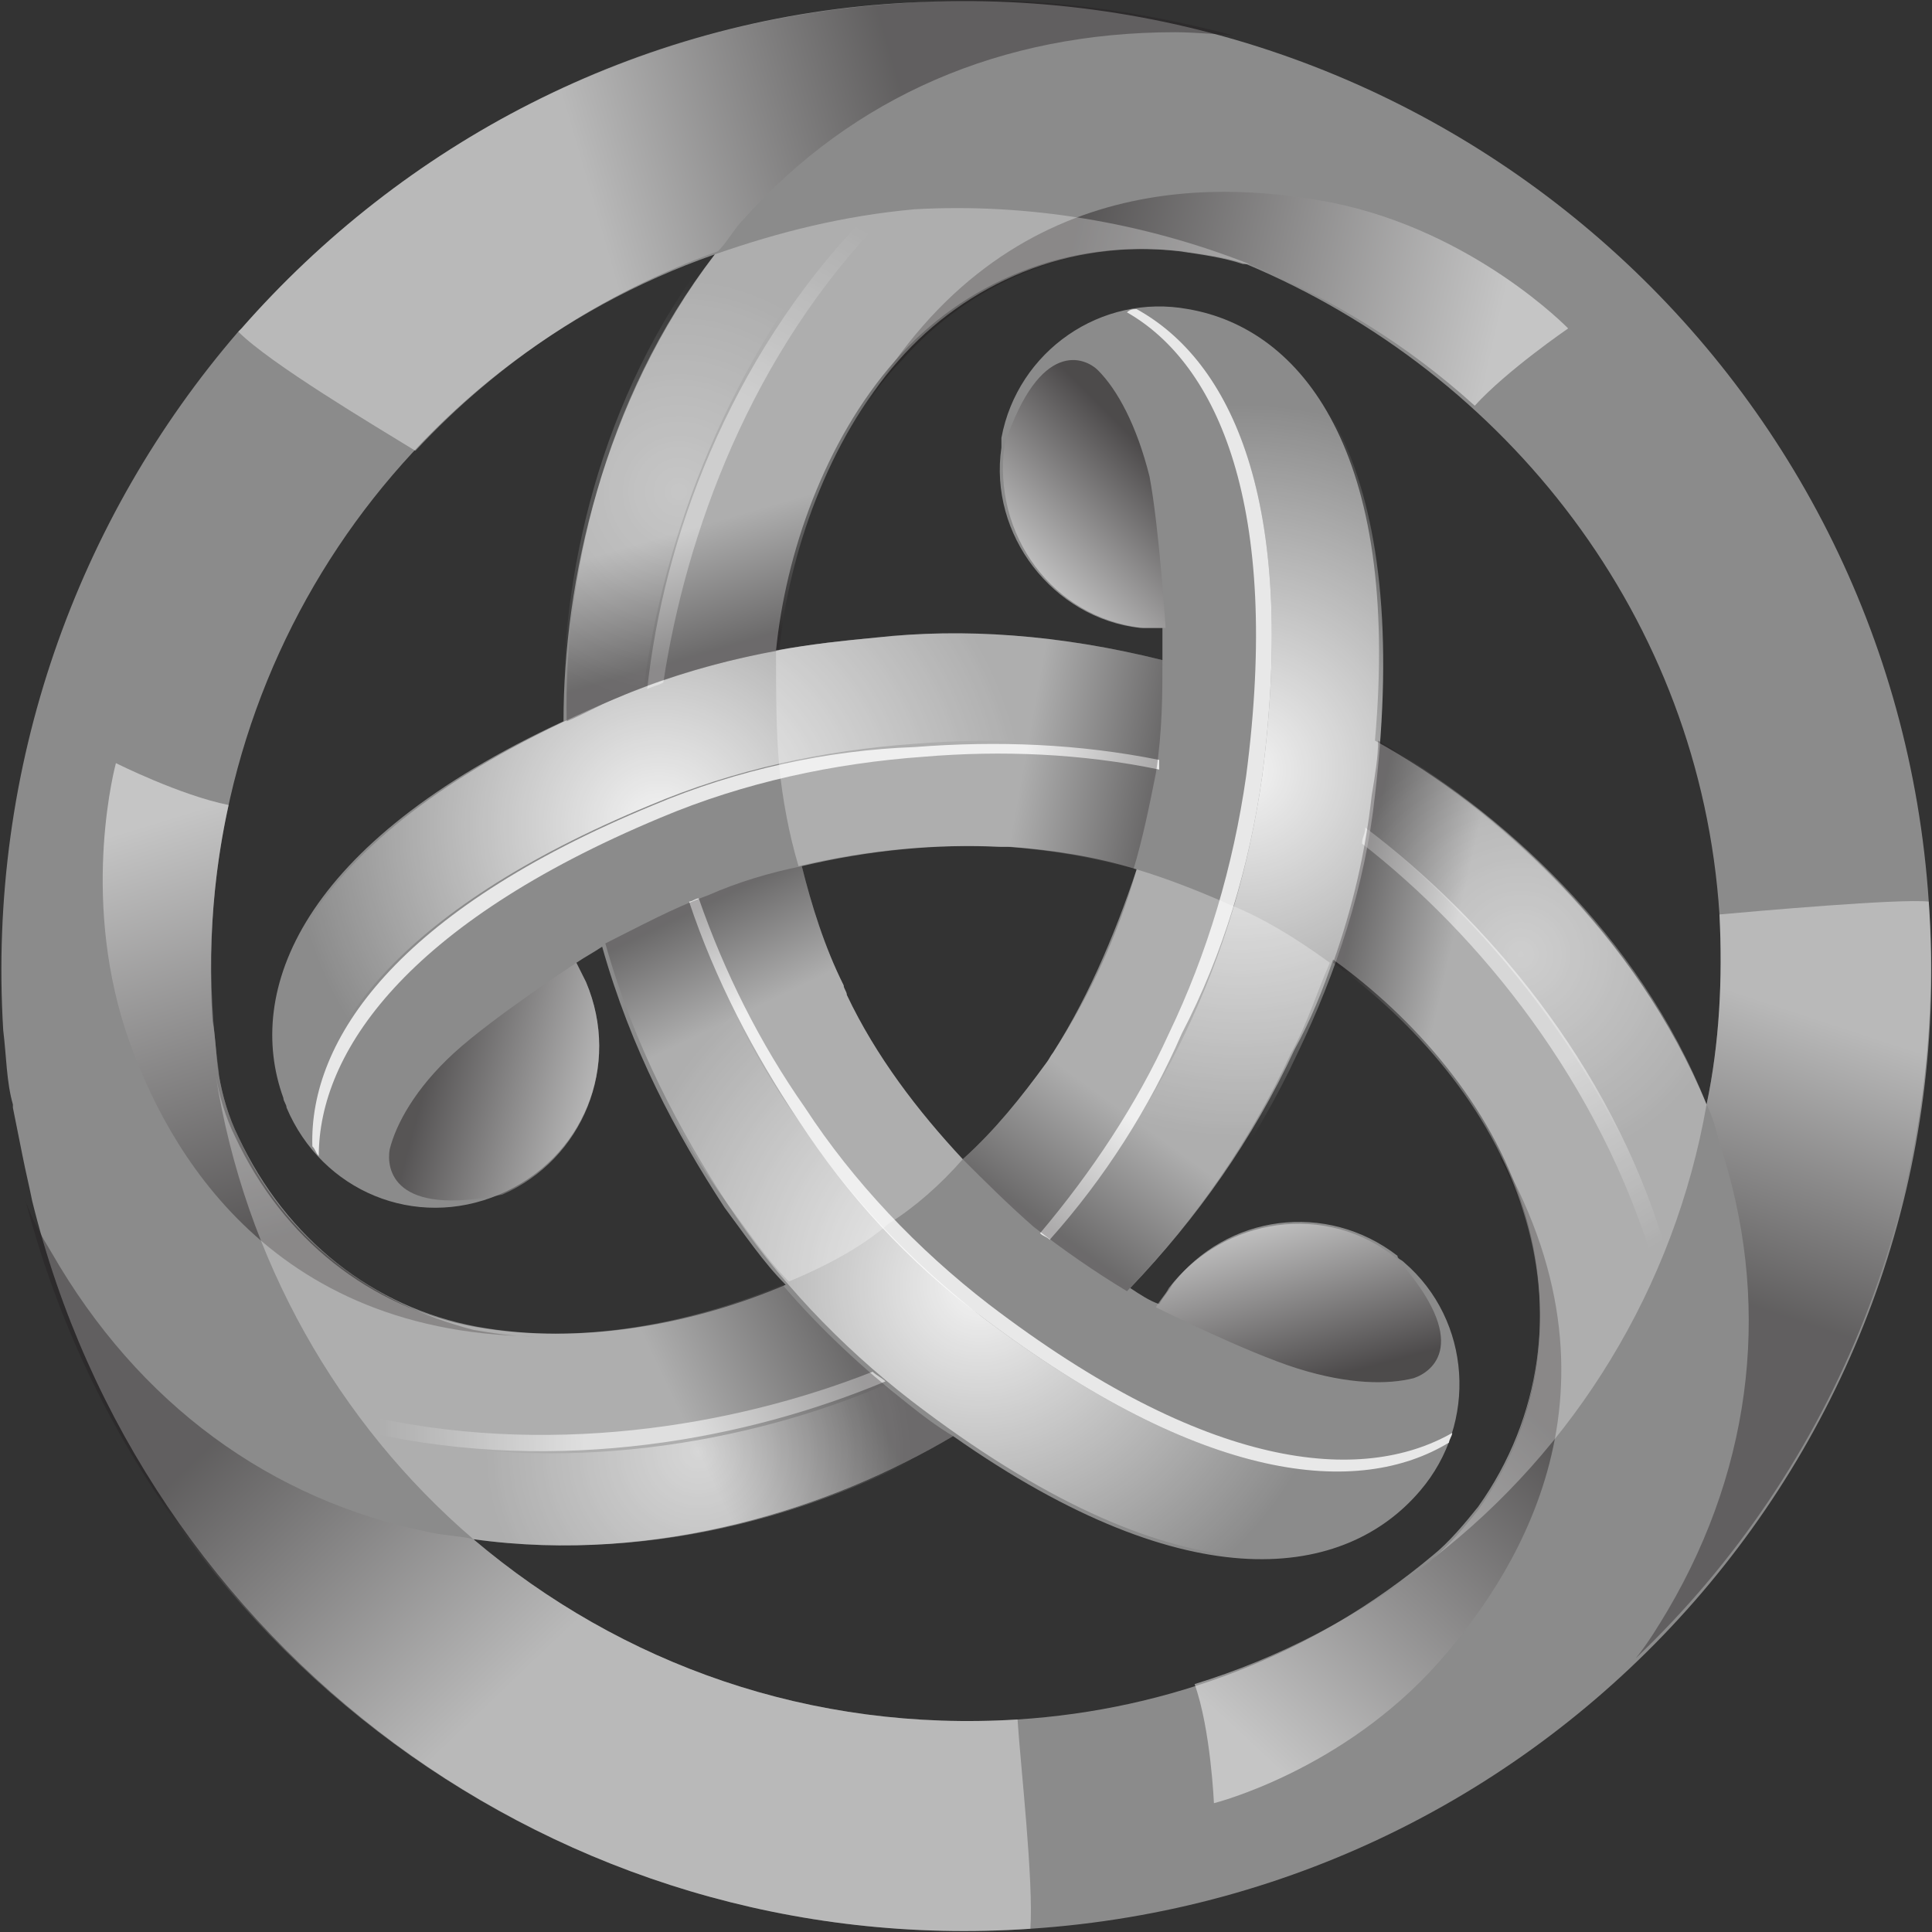 <svg width="40" height="40" viewBox="0 0 40 40" fill="none" xmlns="http://www.w3.org/2000/svg">
<rect x="0" y="0" width="40" height="40" fill="#333333" stroke="none"/>
<g clip-path="url(#clip0_4853_473)">
<path d="M39.933 18.667C39.2 7.667 29.667 -0.667 18.6 0.067C13.133 0.4 8.333 3 5 6.8L4.933 6.867C1.6 10.733 -0.267 15.867 0.067 21.333C0.133 21.867 0.133 22.4 0.267 22.867V22.933C0.333 23.267 0.4 23.6 0.467 23.933C0.533 24.267 0.6 24.533 0.667 24.867C2.933 34.067 11.533 40.6 21.333 39.933C32.4 39.2 40.733 29.667 39.933 18.667ZM35.6 18.933C35.667 20.267 35.6 21.6 35.333 22.867C33.867 19.333 31 16.733 28.467 15.333C29 9.333 26.933 6.8 24.6 6.4C22.8 6.067 21.067 7.267 20.733 9.067C20.733 9.133 20.733 9.2 20.733 9.267C20.467 11.067 21.8 12.8 23.6 13C23.733 13 23.933 13 24.067 13C24.067 13.2 24.067 13.4 24.067 13.667C21.933 13.133 19.933 13 18.133 13.2C17.467 13.267 16.8 13.333 16.067 13.467C16.267 11.467 17.067 9.133 18.533 7.467C19.933 5.867 22.067 4.933 24.4 5.2C24.867 5.267 25.333 5.333 25.733 5.467H25.8C31.2 7.733 35.2 12.8 35.6 18.933ZM21.667 22C21.133 22.733 20.6 23.4 19.933 24C19 23 18.133 21.867 17.533 20.6C17.533 20.533 17.467 20.467 17.467 20.4C17.067 19.6 16.8 18.733 16.6 17.933C18 17.6 19.4 17.467 20.733 17.533H20.933C21.8 17.6 22.667 17.733 23.533 18C23.067 19.4 22.467 20.8 21.667 22ZM14.8 5.267C12.467 8.333 11.667 12.067 11.667 14.933C6.2 17.467 5.067 20.533 5.867 22.733C5.867 22.8 5.933 22.867 5.933 22.933C6.667 24.667 8.6 25.467 10.333 24.733C12.067 24 12.867 22.067 12.133 20.333C12.067 20.2 12 20.067 11.933 19.933C12.133 19.8 12.267 19.733 12.467 19.6C13.067 21.733 14 23.467 15 25C15.4 25.533 15.8 26.133 16.267 26.6C14.4 27.4 12.067 27.867 9.867 27.467C7.733 27.067 5.933 25.667 4.933 23.533C4.733 23.133 4.6 22.667 4.533 22.267C4.467 21.867 4.467 21.467 4.4 21.133C3.933 13.867 8.333 7.533 14.8 5.267ZM21.067 35.6C16.8 35.867 12.867 34.467 9.8 31.867C13.6 32.4 17.267 31.2 19.733 29.733C24.667 33.2 27.867 32.667 29.4 30.867C30.6 29.467 30.467 27.333 29.067 26.133C29 26.067 28.933 26.067 28.933 26C27.467 24.867 25.4 25.133 24.267 26.6C24.2 26.733 24.067 26.867 24 27C23.8 26.933 23.6 26.8 23.4 26.667C24.8 25.2 25.933 23.6 26.8 21.733C27.133 21.133 27.4 20.467 27.6 19.867C29.267 21.067 30.867 22.867 31.533 25C32.2 27.067 31.933 29.333 30.6 31.2C30.333 31.533 30 31.933 29.667 32.2C27.2 34.267 24.2 35.4 21.067 35.6Z" fill="#8B8B8B"/>
<path opacity="0.9" d="M24.667 6.4C24.267 6.333 23.933 6.333 23.533 6.4C25.467 7.467 26.867 10.333 26.133 16.067C25.867 17.933 25.333 19.733 24.533 21.4C23.8 22.933 22.867 24.333 21.8 25.667C22.333 26.067 22.867 26.4 23.467 26.733C24.867 25.267 26 23.667 26.867 21.8C27.667 20.133 28.267 18.333 28.467 16.467C29.267 9.667 27.133 6.867 24.667 6.4Z" fill="url(#paint0_radial_4853_473)"/>
<path opacity="0.8" d="M26.133 16.067C26.867 10.333 25.467 7.467 23.533 6.4C23.467 6.4 23.4 6.4 23.333 6.467C25.2 7.533 26.533 10.467 25.8 16.067C25.533 17.933 25 19.733 24.2 21.4C23.533 22.867 22.6 24.267 21.533 25.533C21.6 25.6 21.667 25.6 21.733 25.667C22.867 24.4 23.8 22.933 24.467 21.4C25.333 19.733 25.867 17.933 26.133 16.067Z" fill="white"/>
<path opacity="0.5" d="M18.867 29.067C18.667 28.933 18.533 28.8 18.333 28.667C15.533 29.867 11.6 30.6 7.733 29.667C8.333 30.467 9.067 31.2 9.867 31.867C13.667 32.4 17.333 31.2 19.8 29.733C19.467 29.467 19.133 29.267 18.867 29.067Z" fill="url(#paint1_radial_4853_473)"/>
<path opacity="0.6" d="M18.333 28.6C18.267 28.533 18.133 28.467 18.067 28.4C15.2 29.533 11.267 30.2 7.4 29.267C7.467 29.4 7.6 29.533 7.667 29.667C11.6 30.533 15.467 29.8 18.333 28.6Z" fill="url(#paint2_linear_4853_473)"/>
<path opacity="0.9" d="M5.867 22.733C5.867 22.8 5.933 22.867 5.933 22.933C6.067 23.267 6.2 23.533 6.4 23.733C6.333 21.533 8.133 18.867 13.467 16.667C15.2 15.933 17.067 15.533 18.933 15.4C20.6 15.267 22.333 15.333 24 15.667C24.067 14.933 24.133 14.267 24.133 13.667C22.2 13.2 20.2 13 18.2 13.2C16.333 13.333 14.467 13.733 12.733 14.467C6.4 17.133 5.067 20.4 5.867 22.733Z" fill="url(#paint3_radial_4853_473)"/>
<path opacity="0.8" d="M13.533 16.667C8.2 18.867 6.4 21.533 6.467 23.733C6.533 23.8 6.533 23.867 6.6 23.933C6.6 21.8 8.4 19.133 13.667 16.933C15.4 16.2 17.267 15.8 19.133 15.667C20.733 15.533 22.4 15.6 24 15.933C24 15.867 24 15.8 24 15.733C22.333 15.4 20.667 15.333 18.933 15.467C17.133 15.533 15.267 15.933 13.533 16.667Z" fill="white"/>
<path opacity="0.4" d="M28.4 16.467C28.4 16.667 28.333 16.933 28.267 17.133C30.667 19 33.267 22 34.467 25.8C34.867 24.867 35.133 23.867 35.333 22.867C33.867 19.333 31 16.8 28.467 15.333C28.467 15.733 28.467 16.067 28.4 16.467Z" fill="url(#paint4_radial_4853_473)"/>
<path opacity="0.5" d="M28.267 17.133C28.267 17.267 28.2 17.333 28.2 17.467C30.6 19.333 33.133 22.4 34.267 26.267C34.333 26.133 34.4 26 34.467 25.8C33.333 22 30.733 19 28.267 17.133Z" fill="url(#paint5_linear_4853_473)"/>
<path opacity="0.9" d="M29.4 30.867C29.667 30.6 29.867 30.267 30 29.867C28.133 31 24.933 30.733 20.333 27.267C18.867 26.133 17.533 24.733 16.533 23.2C15.533 21.8 14.8 20.267 14.267 18.667C13.6 18.933 13 19.267 12.467 19.533C13 21.467 13.867 23.267 15.067 24.933C16.067 26.467 17.4 27.867 18.867 29C24.333 33.2 27.8 32.733 29.4 30.867Z" fill="url(#paint6_radial_4853_473)"/>
<path opacity="0.8" d="M20.333 27.267C24.933 30.733 28.133 31 30 29.867C30 29.8 30.067 29.733 30.067 29.667C28.2 30.733 25 30.467 20.467 27C19 25.867 17.667 24.467 16.667 22.933C15.733 21.6 15 20.133 14.467 18.6C14.4 18.6 14.333 18.667 14.267 18.667C14.8 20.267 15.6 21.8 16.533 23.2C17.533 24.733 18.8 26.133 20.333 27.267Z" fill="white"/>
<path opacity="0.3" d="M12.733 14.467C12.933 14.4 13.133 14.333 13.333 14.2C13.733 11.2 15.067 7.4 17.733 4.467C16.733 4.6 15.733 4.867 14.733 5.2C12.4 8.2 11.6 12 11.667 14.867C12.067 14.8 12.4 14.6 12.733 14.467Z" fill="url(#paint7_radial_4853_473)"/>
<path opacity="0.4" d="M13.4 14.267C13.533 14.2 13.6 14.2 13.733 14.133C14.2 11.067 15.533 7.333 18.333 4.467C18.2 4.467 18 4.533 17.867 4.533C15.067 7.467 13.733 11.2 13.4 14.267Z" fill="url(#paint8_linear_4853_473)"/>
<path opacity="0.4" d="M18.667 0.067C13.133 0.4 8.333 3 5 6.8L4.933 6.867C5.6 7.533 7.733 8.8 8.6 9.333C10.333 7.467 12.467 6.067 14.867 5.2C15.067 5 15.2 4.733 15.4 4.533C17.667 2 20.733 0.667 24.333 0.667C24.733 0.667 25.533 0.733 25.533 0.733C23.267 0.133 20.933 -0.133 18.667 0.067Z" fill="url(#paint9_linear_4853_473)"/>
<path opacity="0.4" d="M21.067 35.6C16.8 35.867 12.867 34.467 9.8 31.867C9.533 31.8 9.267 31.8 8.933 31.733C5.6 31.067 2.867 29.067 1.067 25.933C0.867 25.6 0.667 25.267 0.533 24.867C2.933 34.067 11.533 40.6 21.333 39.933C21.4 38.933 21.133 36.6 21.067 35.6Z" fill="url(#paint10_linear_4853_473)"/>
<path opacity="0.4" d="M39.933 18.667C39.333 18.6 36.333 18.867 35.6 18.933C35.667 20.267 35.6 21.6 35.333 22.867C35.467 23.133 35.533 23.4 35.6 23.667C36.667 26.867 36.333 30.267 34.533 33.333C34.333 33.667 34.133 34 33.867 34.333C38 30.4 40.333 24.733 39.933 18.667Z" fill="url(#paint11_linear_4853_473)"/>
<path opacity="0.5" d="M24.467 5.2C24.933 5.267 25.4 5.333 25.8 5.467H25.867C27.6 6.2 29.133 7.133 30.533 8.4C31.2 7.667 32.467 6.8 32.467 6.8C32.467 6.8 30.533 4.8 27.6 4.2C25.533 3.8 20.867 3.333 17.933 8.4C18.133 8.067 18.4 7.733 18.667 7.467C20.067 5.867 22.2 4.933 24.467 5.2Z" fill="url(#paint12_linear_4853_473)"/>
<path opacity="0.5" d="M30.6 31.267C30.333 31.6 30 32 29.667 32.267C29.667 32.267 29.667 32.267 29.6 32.333C28.133 33.467 26.467 34.333 24.733 34.867C25.067 35.8 25.133 37.333 25.133 37.333C25.133 37.333 27.8 36.667 29.8 34.4C31.2 32.8 33.933 29 31.067 23.933C31.067 23.933 31.067 23.933 31.067 24C31.267 24.333 31.4 24.733 31.533 25.067C32.2 27.067 31.933 29.4 30.6 31.267Z" fill="url(#paint13_linear_4853_473)"/>
<path opacity="0.5" d="M4.933 23.533C4.733 23.133 4.6 22.667 4.533 22.267V22.2C4.267 20.333 4.333 18.467 4.733 16.667C3.733 16.467 2.4 15.8 2.4 15.8C2.4 15.8 1.667 18.467 2.6 21.333C3.267 23.333 5.267 27.6 11.067 27.667C11.067 27.667 11.067 27.667 11 27.667C10.6 27.667 10.2 27.6 9.8 27.533C7.733 27 5.867 25.667 4.933 23.533Z" fill="url(#paint14_linear_4853_473)"/>
<path opacity="0.6" d="M23.667 13C23.8 13 24 13 24.133 13C24.133 13 24 10.933 23.8 9.867C23.533 8.8 23.133 8.067 22.733 7.667C22.467 7.4 21.533 7 20.8 9.2C20.533 11.067 21.8 12.8 23.667 13Z" fill="url(#paint15_linear_4853_473)"/>
<path opacity="0.5" d="M12.133 20.333C12.067 20.2 12 20.067 11.933 19.933C11.933 19.933 10.2 21.067 9.4 21.8C8.6 22.533 8.2 23.267 8.067 23.8C8 24.2 8.133 25.2 10.4 24.733C12.067 24 12.867 22.067 12.133 20.333Z" fill="url(#paint16_linear_4853_473)"/>
<path opacity="0.6" d="M24.2 26.667C24.133 26.8 24 26.933 23.933 27.067C23.933 27.067 25.8 28 26.867 28.334C27.933 28.667 28.733 28.667 29.267 28.534C29.667 28.4 30.467 27.8 28.933 26.067C27.467 24.867 25.333 25.2 24.2 26.667Z" fill="url(#paint17_linear_4853_473)"/>
<path opacity="0.3" d="M23.533 18C23.133 19.4 22.533 20.667 21.8 21.8C21.733 21.867 21.733 21.933 21.667 22C21.133 22.733 20.6 23.4 19.933 24C20.4 24.467 20.867 24.933 21.4 25.4C22 25.867 22.667 26.333 23.333 26.733C24.733 25.267 25.867 23.667 26.733 21.8C27.067 21.2 27.267 20.533 27.533 19.933C26.8 19.4 26.133 19 25.467 18.733C24.867 18.467 24.2 18.2 23.533 18Z" fill="url(#paint18_linear_4853_473)"/>
<path opacity="0.3" d="M9.8 31.867C13.6 32.4 17.267 31.2 19.733 29.733C19.4 29.533 19.133 29.333 18.8 29.067C17.867 28.333 17 27.533 16.2 26.6C14.333 27.4 12 27.867 9.8 27.467C7.667 27.067 5.867 25.667 4.867 23.533C4.667 23.133 4.533 22.667 4.467 22.267C5.067 26.067 7 29.467 9.8 31.867Z" fill="url(#paint19_linear_4853_473)"/>
<path opacity="0.3" d="M19.933 24C19 23 18.133 21.867 17.533 20.6C17.533 20.533 17.467 20.467 17.467 20.4C17.067 19.6 16.8 18.733 16.6 17.933C15.933 18.067 15.267 18.267 14.667 18.533C13.933 18.8 13.2 19.2 12.533 19.533C13.133 21.667 14.067 23.4 15.067 24.933C15.467 25.467 15.867 26.067 16.333 26.533C17.133 26.2 17.867 25.8 18.4 25.333C18.933 25 19.467 24.533 19.933 24Z" fill="url(#paint20_linear_4853_473)"/>
<path opacity="0.3" d="M14.8 5.267C12.467 8.267 11.667 12.067 11.733 14.933C12.067 14.8 12.4 14.6 12.733 14.467C13.8 14 15 13.667 16.133 13.467C16.333 11.467 17.133 9.133 18.6 7.467C20 5.867 22.133 4.933 24.467 5.2C24.933 5.267 25.4 5.333 25.8 5.467H25.867C23.667 4.6 21.267 4.2 18.933 4.333C17.467 4.467 16.133 4.8 14.8 5.267Z" fill="url(#paint21_linear_4853_473)"/>
<path opacity="0.3" d="M35.333 22.867C33.933 19.333 31.067 16.8 28.533 15.333C28.533 15.667 28.467 16.067 28.4 16.467C28.267 17.667 28 18.8 27.6 19.933C29.267 21.133 30.867 22.933 31.533 25.067C32.2 27.133 31.933 29.4 30.6 31.267C30.333 31.6 30 32 29.667 32.267C32.6 30 34.667 26.667 35.333 22.867Z" fill="url(#paint22_linear_4853_473)"/>
<path opacity="0.3" d="M16.133 15.867C16.2 16.533 16.333 17.267 16.533 17.933C17.933 17.6 19.333 17.467 20.667 17.533H20.867C21.733 17.6 22.6 17.733 23.467 18C23.667 17.333 23.8 16.667 23.933 16C24.067 15.133 24.067 14.333 24.067 13.667C21.933 13.133 19.933 13 18.133 13.2C17.467 13.267 16.8 13.333 16.067 13.467C16.067 14.333 16.067 15.133 16.133 15.867Z" fill="url(#paint23_linear_4853_473)"/>
</g>
<defs>
<radialGradient id="paint0_radial_4853_473" cx="0" cy="0" r="1" gradientUnits="userSpaceOnUse" gradientTransform="translate(25.7 15.95) scale(7.605)">
<stop stop-color="white"/>
<stop offset="1" stop-color="white" stop-opacity="0"/>
</radialGradient>
<radialGradient id="paint1_radial_4853_473" cx="0" cy="0" r="1" gradientUnits="userSpaceOnUse" gradientTransform="translate(14.458 30.056) scale(4.426)">
<stop stop-color="white"/>
<stop offset="1" stop-color="white" stop-opacity="0"/>
</radialGradient>
<linearGradient id="paint2_linear_4853_473" x1="7.82" y1="29.309" x2="12.085" y2="29.251" gradientUnits="userSpaceOnUse">
<stop stop-color="white" stop-opacity="0"/>
<stop offset="1" stop-color="white"/>
</linearGradient>
<radialGradient id="paint3_radial_4853_473" cx="0" cy="0" r="1" gradientUnits="userSpaceOnUse" gradientTransform="translate(13.648 17.083) rotate(-120) scale(7.605)">
<stop stop-color="white"/>
<stop offset="1" stop-color="white" stop-opacity="0"/>
</radialGradient>
<radialGradient id="paint4_radial_4853_473" cx="0" cy="0" r="1" gradientUnits="userSpaceOnUse" gradientTransform="translate(31.485 19.768) rotate(-120) scale(4.426)">
<stop stop-color="white"/>
<stop offset="1" stop-color="white" stop-opacity="0"/>
</radialGradient>
<linearGradient id="paint5_linear_4853_473" x1="34.148" y1="25.891" x2="31.965" y2="22.227" gradientUnits="userSpaceOnUse">
<stop stop-color="white" stop-opacity="0"/>
<stop offset="1" stop-color="white"/>
</linearGradient>
<radialGradient id="paint6_radial_4853_473" cx="0" cy="0" r="1" gradientUnits="userSpaceOnUse" gradientTransform="translate(20.289 26.61) rotate(120) scale(7.605)">
<stop stop-color="white"/>
<stop offset="1" stop-color="white" stop-opacity="0"/>
</radialGradient>
<radialGradient id="paint7_radial_4853_473" cx="0" cy="0" r="1" gradientUnits="userSpaceOnUse" gradientTransform="translate(14.055 10.178) rotate(120) scale(4.426)">
<stop stop-color="white"/>
<stop offset="1" stop-color="white" stop-opacity="0"/>
</radialGradient>
<linearGradient id="paint8_linear_4853_473" x1="18.017" y1="4.793" x2="15.938" y2="8.518" gradientUnits="userSpaceOnUse">
<stop stop-color="white" stop-opacity="0"/>
<stop offset="1" stop-color="white"/>
</linearGradient>
<linearGradient id="paint9_linear_4853_473" x1="18.951" y1="2.904" x2="12.434" y2="4.8" gradientUnits="userSpaceOnUse">
<stop stop-color="#231F20"/>
<stop offset="1" stop-color="white"/>
</linearGradient>
<linearGradient id="paint10_linear_4853_473" x1="6.638" y1="27.753" x2="12.087" y2="33.441" gradientUnits="userSpaceOnUse">
<stop stop-color="#231F20"/>
<stop offset="1" stop-color="white"/>
</linearGradient>
<linearGradient id="paint11_linear_4853_473" x1="35.883" y1="26.896" x2="37.779" y2="21.132" gradientUnits="userSpaceOnUse">
<stop stop-color="#231F20"/>
<stop offset="1" stop-color="white"/>
</linearGradient>
<linearGradient id="paint12_linear_4853_473" x1="21.919" y1="6.201" x2="30.654" y2="8.2" gradientUnits="userSpaceOnUse">
<stop stop-color="#231F20"/>
<stop offset="1" stop-color="white"/>
</linearGradient>
<linearGradient id="paint13_linear_4853_473" x1="30.991" y1="28.561" x2="24.887" y2="35.127" gradientUnits="userSpaceOnUse">
<stop stop-color="#231F20"/>
<stop offset="1" stop-color="white"/>
</linearGradient>
<linearGradient id="paint14_linear_4853_473" x1="7.088" y1="25.242" x2="4.455" y2="16.676" gradientUnits="userSpaceOnUse">
<stop stop-color="#231F20"/>
<stop offset="1" stop-color="white"/>
</linearGradient>
<linearGradient id="paint15_linear_4853_473" x1="23.827" y1="9.422" x2="21.065" y2="12.188" gradientUnits="userSpaceOnUse">
<stop stop-color="#231F20"/>
<stop offset="1" stop-color="white"/>
</linearGradient>
<linearGradient id="paint16_linear_4853_473" x1="8.925" y1="21.972" x2="12.7" y2="22.986" gradientUnits="userSpaceOnUse">
<stop stop-color="#231F20"/>
<stop offset="1" stop-color="white"/>
</linearGradient>
<linearGradient id="paint17_linear_4853_473" x1="27.241" y1="28.603" x2="26.23" y2="24.829" gradientUnits="userSpaceOnUse">
<stop stop-color="#231F20"/>
<stop offset="1" stop-color="white"/>
</linearGradient>
<linearGradient id="paint18_linear_4853_473" x1="21.492" y1="25.244" x2="23.152" y2="22.955" gradientUnits="userSpaceOnUse">
<stop stop-color="#231F20"/>
<stop offset="1" stop-color="white"/>
</linearGradient>
<linearGradient id="paint19_linear_4853_473" x1="15.785" y1="24.253" x2="12.468" y2="25.834" gradientUnits="userSpaceOnUse">
<stop stop-color="#231F20"/>
<stop offset="1" stop-color="white"/>
</linearGradient>
<linearGradient id="paint20_linear_4853_473" x1="14.584" y1="18.731" x2="15.611" y2="20.864" gradientUnits="userSpaceOnUse">
<stop stop-color="#231F20"/>
<stop offset="1" stop-color="white"/>
</linearGradient>
<linearGradient id="paint21_linear_4853_473" x1="19.353" y1="12.148" x2="18.644" y2="9.701" gradientUnits="userSpaceOnUse">
<stop stop-color="#231F20"/>
<stop offset="1" stop-color="white"/>
</linearGradient>
<linearGradient id="paint22_linear_4853_473" x1="27.016" y1="23.355" x2="29.069" y2="23.828" gradientUnits="userSpaceOnUse">
<stop stop-color="#231F20"/>
<stop offset="1" stop-color="white"/>
</linearGradient>
<linearGradient id="paint23_linear_4853_473" x1="23.794" y1="16.418" x2="21.19" y2="15.946" gradientUnits="userSpaceOnUse">
<stop stop-color="#231F20"/>
<stop offset="1" stop-color="white"/>
</linearGradient>
<clipPath id="clip0_4853_473">
<rect width="40" height="40" fill="white"/>
</clipPath>
</defs>
</svg>
